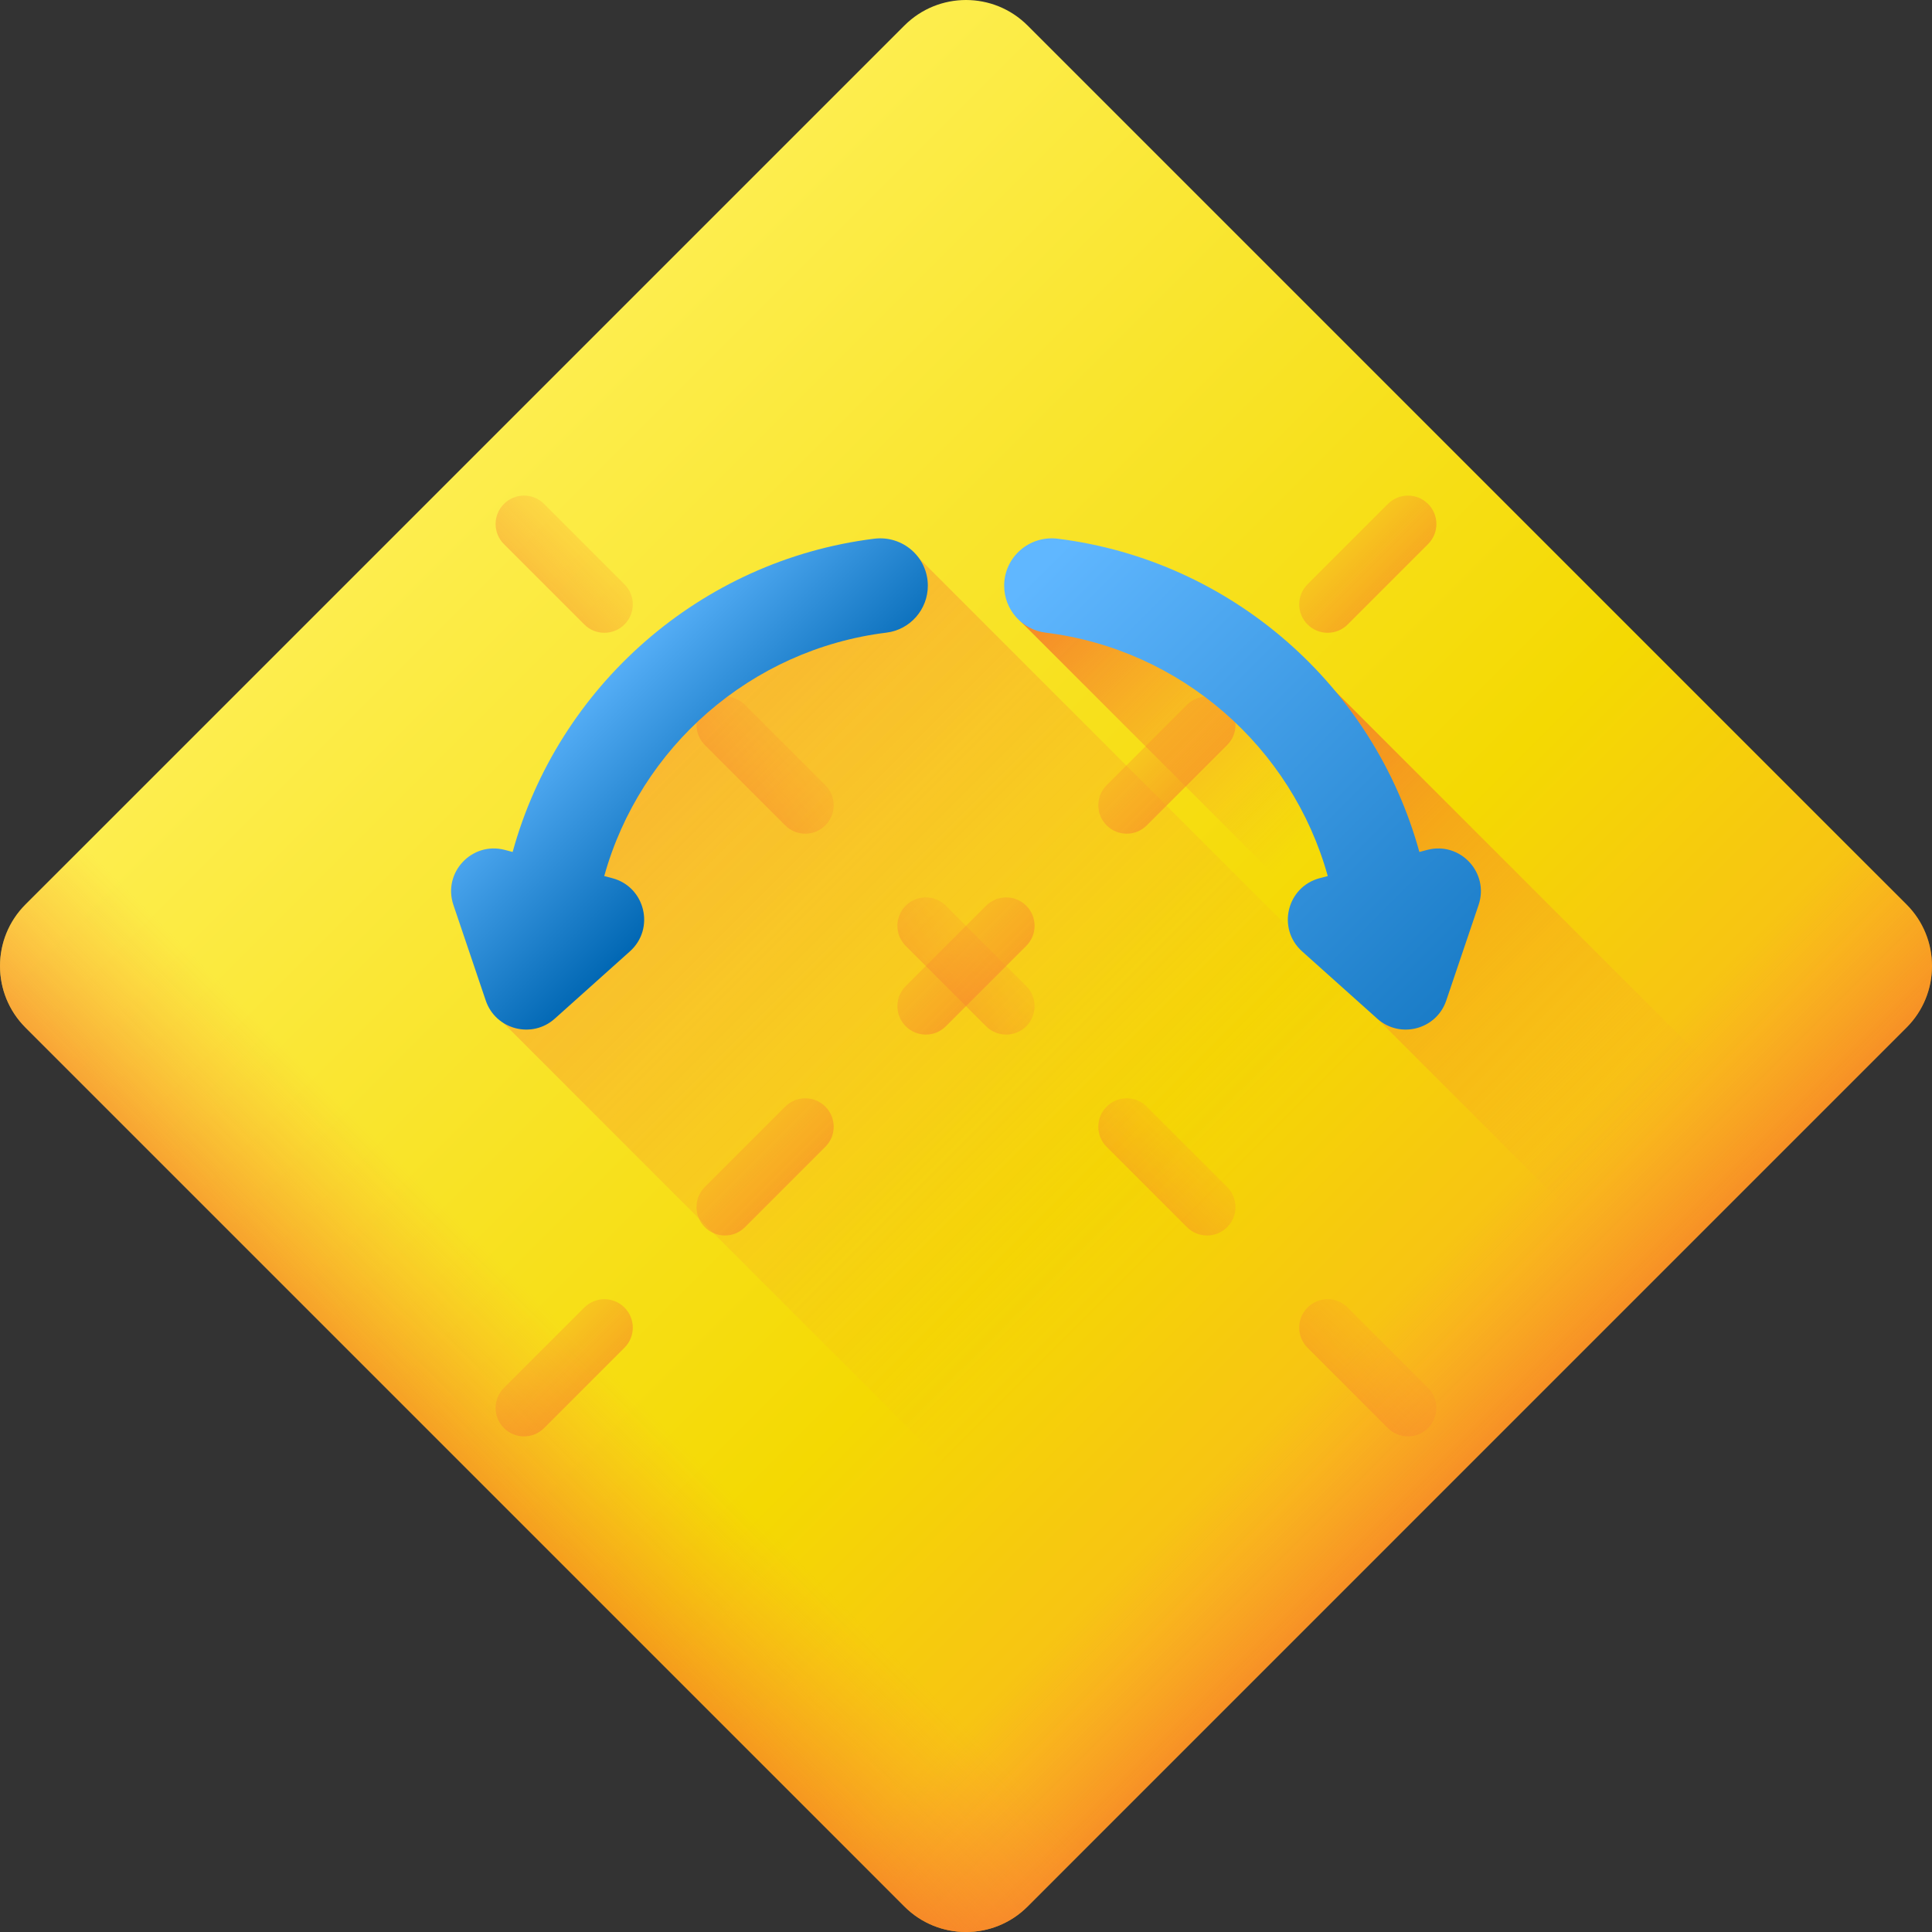 <svg xmlns="http://www.w3.org/2000/svg" xmlns:xlink="http://www.w3.org/1999/xlink" id="Capa_1" width="512" height="512" enable-background="new 0 0 510 510" viewBox="0 0 510 510">
  <rect x="0" y="0" width="510" height="510" fill="#333333" stroke="none"/>
  <linearGradient id="SVGID_1_" x1="102.591" x2="479.837" y1="102.591" y2="479.837" gradientUnits="userSpaceOnUse">
    <stop offset="0" stop-color="#fef056"/>
    <stop offset=".521" stop-color="#f4d902"/>
    <stop offset="1" stop-color="#fe9738"/>
  </linearGradient>
  <linearGradient id="lg1">
    <stop offset="0" stop-color="#fe9738" stop-opacity="0"/>
    <stop offset="1" stop-color="#f05a24"/>
  </linearGradient>
  <linearGradient xlink:href="#lg1" id="SVGID_2_" x1="235.5" x2="285.51" y1="235.5" y2="285.51" gradientUnits="userSpaceOnUse"/>
  <linearGradient xlink:href="#lg1" id="SVGID_3_" x1="272" x2="213" y1="238" y2="297" gradientUnits="userSpaceOnUse"/>
  <linearGradient xlink:href="#lg1" id="SVGID_4_" x1="307.52" x2="-3.486" y1="328.48" y2="17.473" gradientUnits="userSpaceOnUse"/>
  <linearGradient xlink:href="#lg1" id="SVGID_5_" x1="355.667" x2="410.026" y1="355.667" y2="410.026" gradientUnits="userSpaceOnUse"/>
  <linearGradient xlink:href="#lg1" id="SVGID_6_" x1="543.726" x2="598.085" y1="355.667" y2="410.026" gradientTransform="matrix(-1 0 0 1 698.059 0)" gradientUnits="userSpaceOnUse"/>
  <linearGradient id="lg2">
    <stop offset="0" stop-color="#60b7ff"/>
    <stop offset="1" stop-color="#0268b4"/>
  </linearGradient>
  <linearGradient xlink:href="#lg2" id="SVGID_7_" x1="153.979" x2="197.726" y1="175.018" y2="218.765" gradientUnits="userSpaceOnUse"/>
  <linearGradient xlink:href="#lg1" id="SVGID_8_" x1="345.375" x2="256.73" y1="221.125" y2="132.48" gradientUnits="userSpaceOnUse"/>
  <linearGradient xlink:href="#lg1" id="SVGID_9_" x1="432.103" x2="298.304" y1="299.778" y2="165.978" gradientUnits="userSpaceOnUse"/>
  <linearGradient xlink:href="#lg2" id="SVGID_10_" x1="278.157" x2="428.407" y1="146.51" y2="296.76" gradientUnits="userSpaceOnUse"/>
  <g>
    <path fill="url(#SVGID_1_)" d="m238.747 503.268-232.015-232.015c-8.976-8.976-8.976-23.529 0-32.505l232.015-232.016c8.976-8.976 23.529-8.976 32.505 0l232.015 232.015c8.976 8.976 8.976 23.529 0 32.505l-232.014 232.016c-8.976 8.976-23.53 8.976-32.506 0z"/>
    <path fill="url(#SVGID_2_)" d="m371.673 130.827c1.919 0 3.839.732 5.303 2.196 2.929 2.93 2.929 7.678 0 10.607l-21.213 21.213c-2.929 2.929-7.678 2.927-10.606 0-2.929-2.93-2.929-7.678 0-10.607l21.213-21.213c1.464-1.463 3.384-2.196 5.303-2.196zm-53.033 53.034c1.919 0 3.839.732 5.303 2.196 2.929 2.93 2.929 7.678 0 10.607l-21.213 21.213c-2.929 2.928-7.678 2.928-10.606 0-2.929-2.93-2.929-7.678 0-10.607l21.213-21.213c1.464-1.464 3.383-2.196 5.303-2.196zm-53.033 53.033c1.919 0 3.839.732 5.303 2.196 2.929 2.93 2.929 7.678 0 10.607l-21.213 21.213c-2.931 2.929-7.679 2.927-10.607 0-2.929-2.93-2.929-7.678 0-10.607l21.214-21.213c1.464-1.464 3.384-2.196 5.303-2.196zm-53.033 53.032c1.919 0 3.839.732 5.304 2.196 2.929 2.93 2.929 7.678 0 10.607l-21.214 21.214c-2.93 2.928-7.678 2.928-10.607 0-2.929-2.93-2.929-7.678 0-10.607l21.214-21.214c1.464-1.464 3.384-2.196 5.303-2.196zm-53.033 53.033c1.919 0 3.839.732 5.304 2.196 2.929 2.93 2.929 7.678 0 10.607l-21.214 21.214c-2.93 2.928-7.678 2.928-10.607 0-2.929-2.93-2.929-7.678 0-10.607l21.214-21.214c1.464-1.463 3.384-2.196 5.303-2.196z"/>
    <path fill="url(#SVGID_3_)" d="m143.63 133.024 21.213 21.213c2.929 2.93 2.929 7.678 0 10.607-2.928 2.927-7.677 2.929-10.606 0l-21.213-21.213c-2.929-2.93-2.929-7.678 0-10.607 1.464-1.464 3.384-2.196 5.303-2.196 1.919-.001 3.839.732 5.303 2.196zm53.034 53.033 21.213 21.213c2.929 2.93 2.929 7.678 0 10.607-2.929 2.928-7.678 2.928-10.606 0l-21.213-21.213c-2.929-2.93-2.929-7.678 0-10.607 1.464-1.464 3.384-2.196 5.303-2.196s3.838.732 5.303 2.196zm53.032 53.033 21.214 21.213c2.929 2.93 2.929 7.678 0 10.607-2.929 2.927-7.677 2.929-10.607 0l-21.213-21.213c-2.929-2.93-2.929-7.678 0-10.607 1.464-1.464 3.384-2.196 5.303-2.196s3.839.732 5.303 2.196zm53.033 53.032 21.214 21.214c2.929 2.93 2.929 7.678 0 10.607-2.93 2.928-7.678 2.928-10.607 0l-21.214-21.214c-2.929-2.93-2.929-7.678 0-10.607 1.465-1.464 3.385-2.196 5.304-2.196s3.839.732 5.303 2.196zm53.034 53.034 21.214 21.214c2.929 2.93 2.929 7.678 0 10.607-2.93 2.928-7.678 2.928-10.607 0l-21.214-21.214c-2.929-2.93-2.929-7.678 0-10.607 1.465-1.464 3.385-2.196 5.304-2.196s3.838.732 5.303 2.196z"/>
    <path fill="url(#SVGID_4_)" d="m434.881 339.639-192.631-192.639h-11c-44.21 7.02-80 39.65-91.68 82.15l-2.07-.55c-.028-.007-.056-.015-.084-.022-3.904-.988-7.604 2.261-7.358 6.28l1.972 32.202.14 2.27 186.506 186.515z"/>
    <path fill="url(#SVGID_5_)" d="m503.268 238.747-50.688-50.688-264.521 264.52 50.688 50.688c8.976 8.976 23.529 8.976 32.505 0l232.015-232.015c8.977-8.975 8.977-23.529.001-32.505z"/>
    <path fill="url(#SVGID_6_)" d="m6.732 238.747 50.688-50.688 264.521 264.521-50.688 50.688c-8.976 8.976-23.529 8.976-32.505 0l-232.016-232.015c-8.976-8.976-8.976-23.53 0-32.506z"/>
    <path fill="url(#SVGID_7_)" d="m244.924 154.605c0 6.295-4.679 11.624-10.927 12.395-35.792 4.419-65.042 30.26-74.494 64.258l2.119.557c8.695 2.286 11.356 13.325 4.659 19.322l-19.839 17.765c-6.033 5.402-15.624 2.88-18.219-4.791l-8.535-25.226c-2.881-8.516 4.866-16.818 13.561-14.532l2.075.546c12.007-43.701 49.507-76.957 95.439-82.692 7.505-.936 14.161 4.834 14.161 12.398z"/>
    <path fill="url(#SVGID_8_)" d="m368.932 225.807-18.87 18.88-81-81h15.981c13.938 0 27.306 5.537 37.162 15.393z"/>
    <path fill="url(#SVGID_9_)" d="m350 180 5.569 11.089c5.255 10.463 7.991 22.009 7.991 33.717v44.094l71.026 71.035 37.675-37.675z"/>
    <path fill="url(#SVGID_10_)" d="m265.076 154.605c0 6.295 4.679 11.624 10.927 12.395 35.792 4.419 65.042 30.26 74.494 64.258l-2.119.557c-8.695 2.286-11.356 13.325-4.659 19.322l19.839 17.765c6.033 5.402 15.624 2.88 18.219-4.791l8.535-25.226c2.881-8.516-4.866-16.818-13.561-14.532l-2.075.546c-12.007-43.701-49.507-76.957-95.439-82.692-7.505-.936-14.161 4.834-14.161 12.398z"/>
  </g>
</svg>
